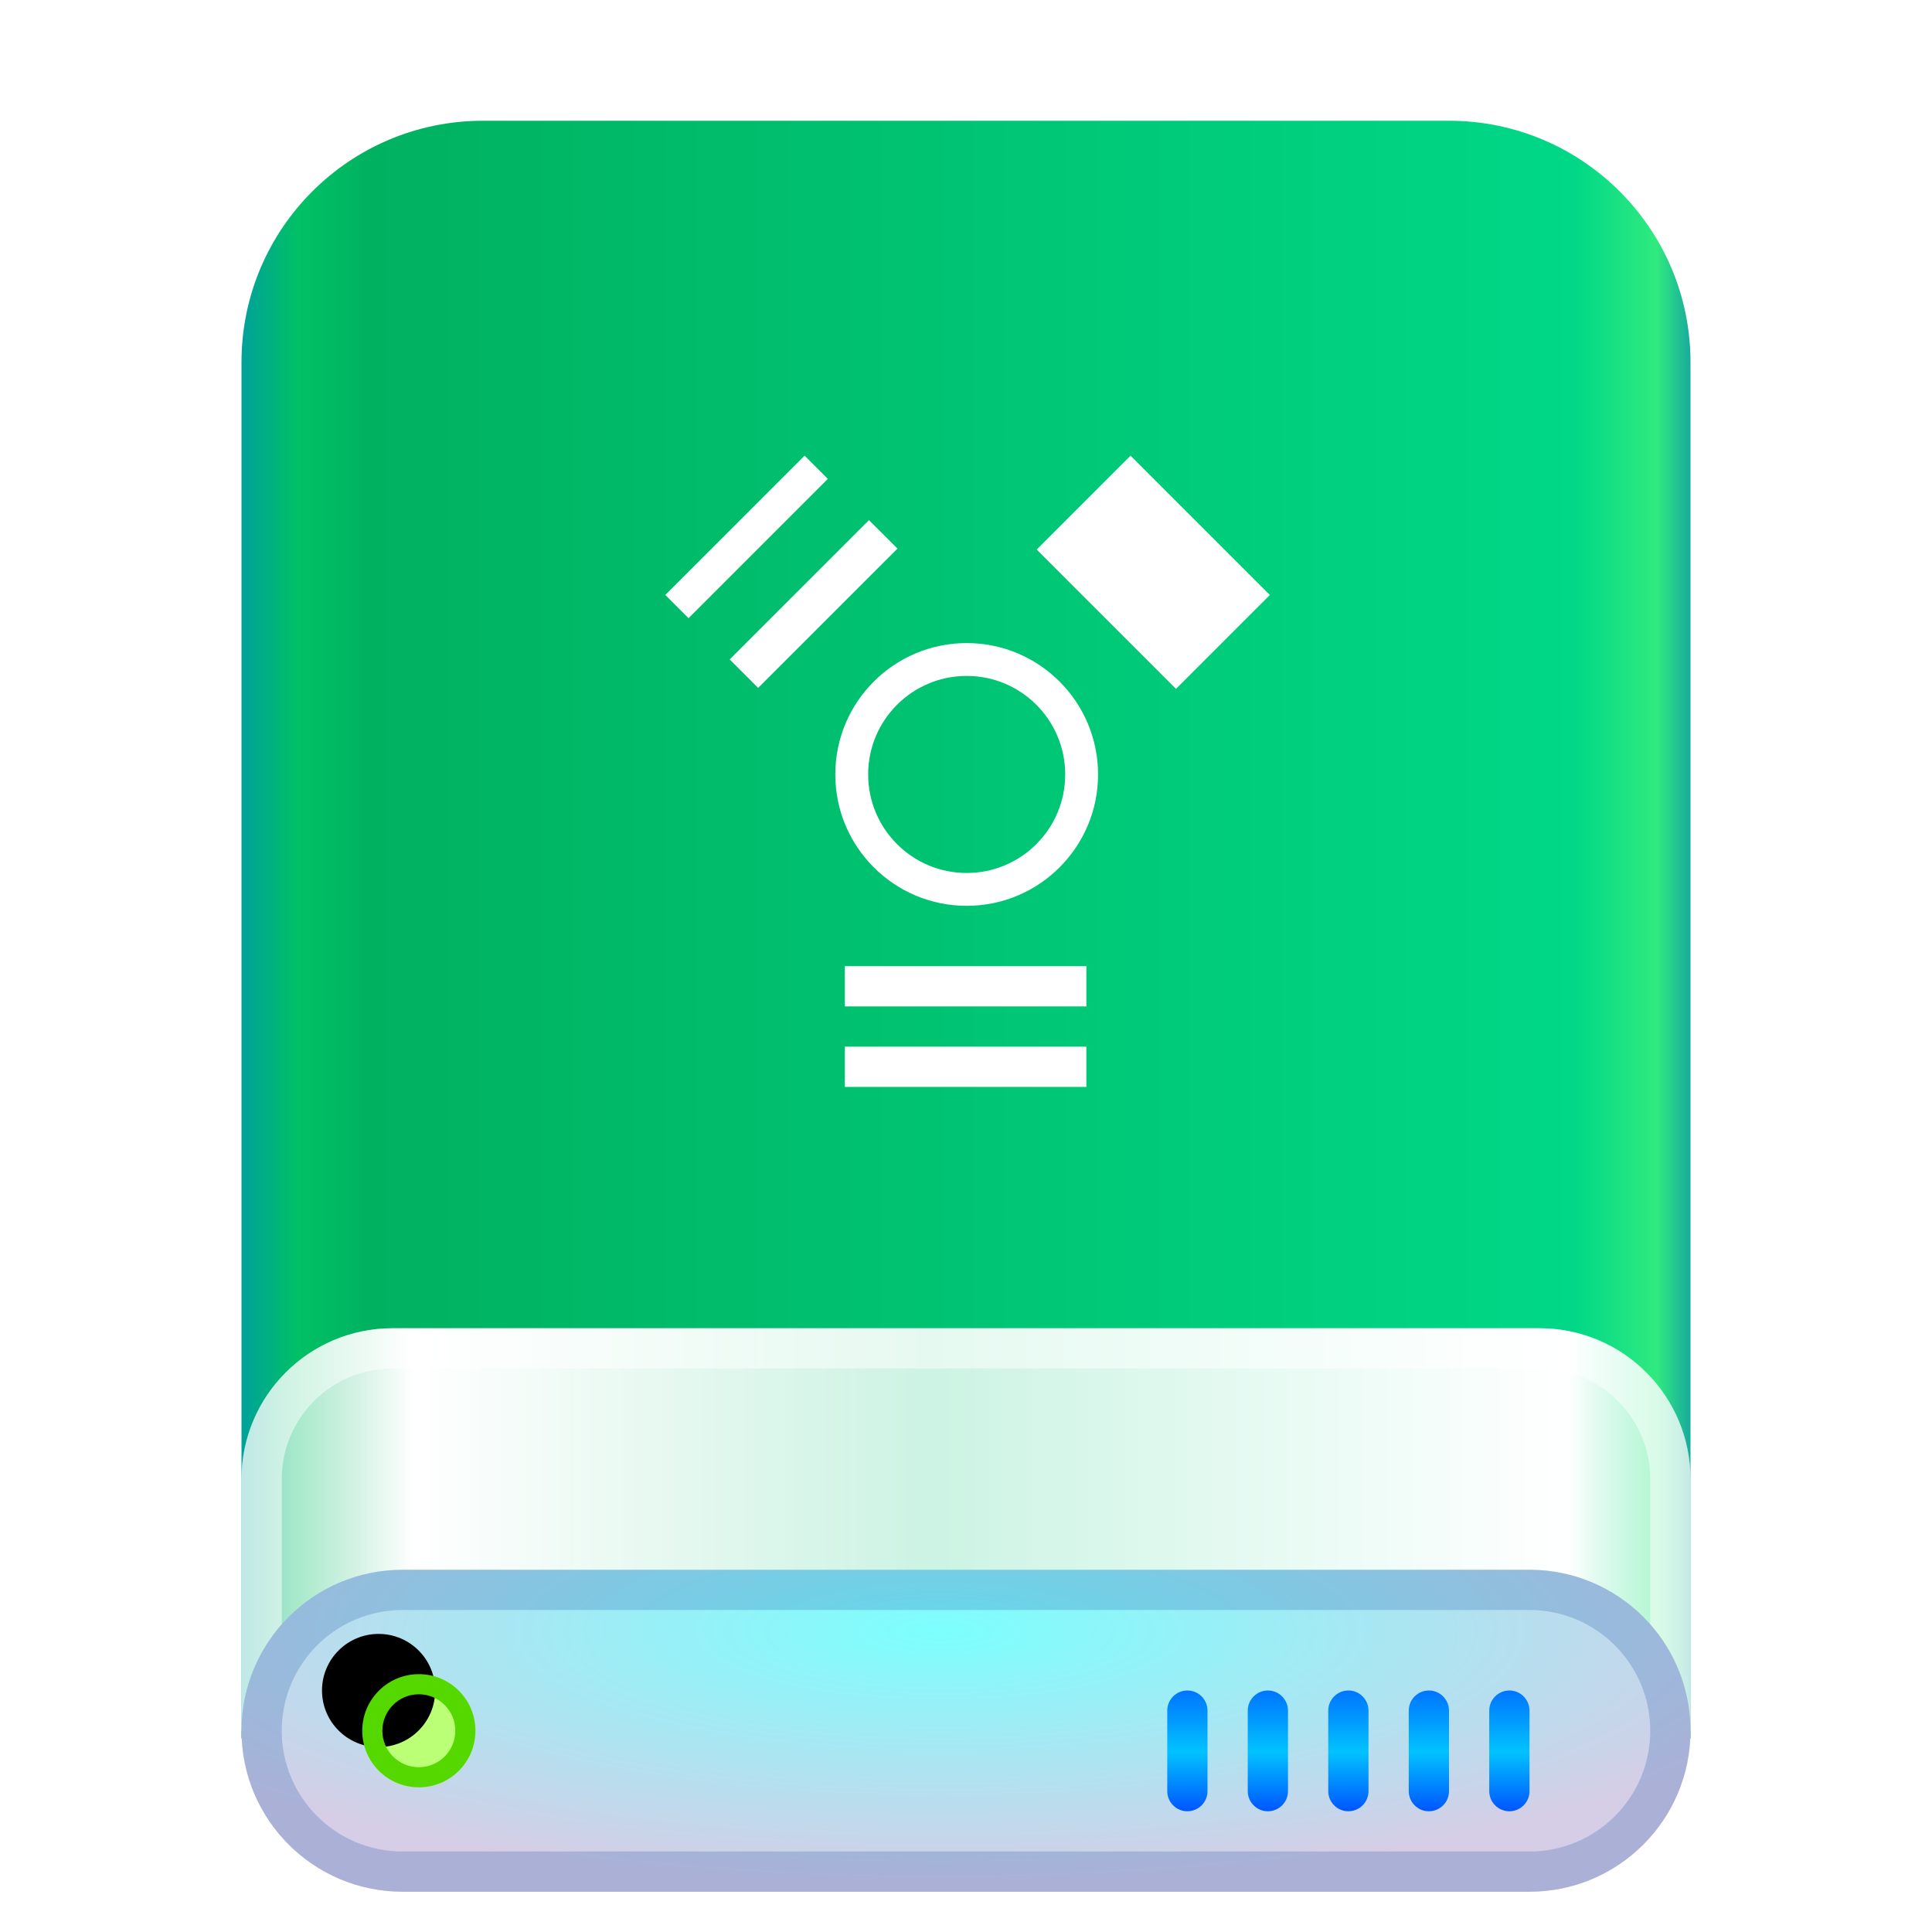 <?xml version="1.0" encoding="UTF-8"?>
<svg width="48px" height="48px" viewBox="0 0 48 48" version="1.1" xmlns="http://www.w3.org/2000/svg" xmlns:xlink="http://www.w3.org/1999/xlink">
    <title>devices/48/drive-harddisk-ieee1394</title>
    <defs>
        <filter x="-9.7%" y="-5.7%" width="119.4%" height="115.9%" filterUnits="objectBoundingBox" id="filter-1">
            <feOffset dx="0" dy="1" in="SourceAlpha" result="shadowOffsetOuter1"></feOffset>
            <feGaussianBlur stdDeviation="1" in="shadowOffsetOuter1" result="shadowBlurOuter1"></feGaussianBlur>
            <feColorMatrix values="0 0 0 0 0   0 0 0 0 0   0 0 0 0 0  0 0 0 0.2 0" type="matrix" in="shadowBlurOuter1" result="shadowMatrixOuter1"></feColorMatrix>
            <feMerge>
                <feMergeNode in="shadowMatrixOuter1"></feMergeNode>
                <feMergeNode in="SourceGraphic"></feMergeNode>
            </feMerge>
        </filter>
        <linearGradient x1="102.549%" y1="57.682%" x2="-2.652%" y2="57.682%" id="linearGradient-2">
            <stop stop-color="#0067BC" offset="0%"></stop>
            <stop stop-color="#30EA7F" offset="4.571%"></stop>
            <stop stop-color="#00D887" offset="9.931%"></stop>
            <stop stop-color="#00B160" offset="88.945%"></stop>
            <stop stop-color="#00C165" offset="93.793%"></stop>
            <stop stop-color="#008CBD" offset="100%"></stop>
        </linearGradient>
        <linearGradient x1="100%" y1="56.43%" x2="0%" y2="56.43%" id="linearGradient-3">
            <stop stop-color="#FFFFFF" stop-opacity="0.5" offset="0%"></stop>
            <stop stop-color="#FFFFFF" offset="8.389%"></stop>
            <stop stop-color="#FFFFFF" stop-opacity="0.8" offset="52.356%"></stop>
            <stop stop-color="#FFFFFF" offset="88.168%"></stop>
            <stop stop-color="#FFFFFF" stop-opacity="0.5" offset="100%"></stop>
        </linearGradient>
        <radialGradient cx="48.239%" cy="19.103%" fx="48.239%" fy="19.103%" r="78.654%" gradientTransform="translate(0.482, 0.191), scale(0.222, 1), rotate(90), scale(1, 3.581), translate(-0.482, -0.191)" id="radialGradient-4">
            <stop stop-color="#7CFFFE" offset="0%"></stop>
            <stop stop-color="#D6CDE6" offset="100%"></stop>
        </radialGradient>
        <linearGradient x1="50%" y1="0%" x2="50%" y2="100%" id="linearGradient-5">
            <stop stop-color="#0174FF" offset="0%"></stop>
            <stop stop-color="#01C2FF" offset="50.85%"></stop>
            <stop stop-color="#0056FF" offset="100%"></stop>
        </linearGradient>
        <path d="M4.406,41.406 C5.183,41.406 5.812,40.777 5.812,40 C5.812,39.223 5.183,38.594 4.406,38.594 C3.63,38.594 3,39.223 3,40 C3,40.777 3.63,41.406 4.406,41.406 Z" id="path-6"></path>
        <filter x="-17.8%" y="-17.8%" width="135.6%" height="135.6%" filterUnits="objectBoundingBox" id="filter-7">
            <feOffset dx="-1" dy="-1" in="SourceAlpha" result="shadowOffsetInner1"></feOffset>
            <feComposite in="shadowOffsetInner1" in2="SourceAlpha" operator="arithmetic" k2="-1" k3="1" result="shadowInnerInner1"></feComposite>
            <feColorMatrix values="0 0 0 0 0.192   0 0 0 0 0.912   0 0 0 0 0.104  0 0 0 0.5 0" type="matrix" in="shadowInnerInner1"></feColorMatrix>
        </filter>
    </defs>
    <g id="devices/48/drive-harddisk-ieee1394" stroke="none" stroke-width="1" fill="none" fill-rule="evenodd">
        <g id="编组-2" filter="url(#filter-1)" transform="translate(6, 2)">
            <path d="M6,0 L30,0 C33.314,-6.08718376e-16 36,2.686 36,6 L36,40.188 L36,40.188 L0,40.188 L0,6 C-4.05812251e-16,2.686 2.686,6.08718376e-16 6,0 Z" id="Rectangle-1" fill="url(#linearGradient-2)"></path>
            <path d="M3.75,30 L32.25,30 C34.321,30 36,31.679 36,33.75 L36,40 L36,40 L0,40 L0,33.75 C-2.53632657e-16,31.679 1.679,30 3.75,30 Z" id="Rectangle-3" fill="url(#linearGradient-3)"></path>
            <path d="M32.25,30 C34.321,30 36,31.679 36,33.75 L36,40 L0,40 L0,33.75 C0,31.679 1.679,30 3.75,30 L32.25,30 Z M32.25,31 L3.75,31 C2.231,31 1,32.231 1,33.75 L1,39 L35,39 L35,33.75 C35,32.287 33.858,31.092 32.418,31.005 L32.25,31 Z" id="Rectangle-3" fill-opacity="0.5" fill="#FFFFFF" fill-rule="nonzero"></path>
            <path d="M4,36 L32,36 C34.209,36 36,37.791 36,40 C36,42.209 34.209,44 32,44 L4,44 C1.791,44 2.705415e-16,42.209 0,40 C-2.705415e-16,37.791 1.791,36 4,36 Z" id="Rectangle-1" fill="url(#radialGradient-4)"></path>
            <path d="M32,36 C34.209,36 36,37.791 36,40 C36,42.209 34.209,44 32,44 L4,44 C1.791,44 0,42.209 0,40 C0,37.791 1.791,36 4,36 L32,36 Z M32,37 L4,37 C2.343,37 1,38.343 1,40 C1,41.657 2.343,43 4,43 L32,43 C33.657,43 35,41.657 35,40 C35,38.343 33.657,37 32,37 Z" id="Rectangle-1" fill-opacity="0.2" fill="#003D9C" fill-rule="nonzero"></path>
            <path d="M31.5,39 C31.776,39 32,39.224 32,39.5 L32,41.5 C32,41.776 31.776,42 31.5,42 C31.224,42 31,41.776 31,41.5 L31,39.5 C31,39.224 31.224,39 31.5,39 Z M29.5,39 C29.776,39 30,39.224 30,39.5 L30,41.5 C30,41.776 29.776,42 29.5,42 C29.224,42 29,41.776 29,41.5 L29,39.5 C29,39.224 29.224,39 29.5,39 Z M27.5,39 C27.776,39 28,39.224 28,39.5 L28,41.5 C28,41.776 27.776,42 27.5,42 C27.224,42 27,41.776 27,41.5 L27,39.5 C27,39.224 27.224,39 27.5,39 Z M25.5,39 C25.776,39 26,39.224 26,39.5 L26,41.5 C26,41.776 25.776,42 25.5,42 C25.224,42 25,41.776 25,41.5 L25,39.5 C25,39.224 25.224,39 25.5,39 Z M23.5,39 C23.776,39 24,39.224 24,39.5 L24,41.5 C24,41.776 23.776,42 23.5,42 C23.224,42 23,41.776 23,41.5 L23,39.5 C23,39.224 23.224,39 23.5,39 Z" id="Combined-Shape" fill="url(#linearGradient-5)"></path>
            <g id="Oval">
                <use fill="#BAFF76" fill-rule="evenodd" xlink:href="#path-6"></use>
                <use fill="black" fill-opacity="1" filter="url(#filter-7)" xlink:href="#path-6"></use>
            </g>
            <path d="M4.406,38.594 C5.183,38.594 5.812,39.223 5.812,40 C5.812,40.777 5.183,41.406 4.406,41.406 C3.63,41.406 3,40.777 3,40 C3,39.223 3.63,38.594 4.406,38.594 Z M4.406,39.094 C3.906,39.094 3.5,39.499 3.5,40 C3.5,40.501 3.906,40.906 4.406,40.906 C4.907,40.906 5.312,40.501 5.312,40 C5.312,39.499 4.907,39.094 4.406,39.094 Z" id="Oval" fill="#54D800" fill-rule="nonzero"></path>
        </g>
        <g id="Group" transform="translate(16, 11)" fill="#FFFFFF">
            <path d="M8.017,4.977 C6.215,4.977 4.753,6.438 4.753,8.241 C4.753,10.044 6.214,11.505 8.017,11.505 C9.819,11.505 11.281,10.044 11.281,8.241 C11.281,6.438 9.819,4.977 8.017,4.977 L8.017,4.977 Z M8.017,10.689 C6.665,10.689 5.569,9.593 5.569,8.241 C5.569,6.889 6.665,5.793 8.017,5.793 C9.369,5.793 10.465,6.889 10.465,8.241 C10.465,9.593 9.369,10.689 8.017,10.689 L8.017,10.689 Z" id="Shape"></path>
            <rect id="Rectangle-path" x="4.99" y="13.004" width="6" height="1"></rect>
            <rect id="Rectangle-path" x="4.99" y="15.004" width="6" height="1"></rect>
            <rect id="Rectangle-path" transform="translate(4.278, 4.071) rotate(135) translate(-4.278, -4.071)" x="1.831" y="3.663" width="4.895" height="1"></rect>
            <polygon id="Rectangle-path" transform="translate(2.548, 2.34) rotate(135) translate(-2.548, -2.34)" points="0.1 1.932 4.995 1.932 4.995 2.748 0.1 2.748"></polygon>
            <polygon id="Rectangle-path" transform="translate(12.652, 3.218) rotate(225) translate(-12.652, -3.218)" points="10.204 1.569 15.099 1.569 15.099 4.867 10.204 4.867"></polygon>
        </g>
    </g>
</svg>